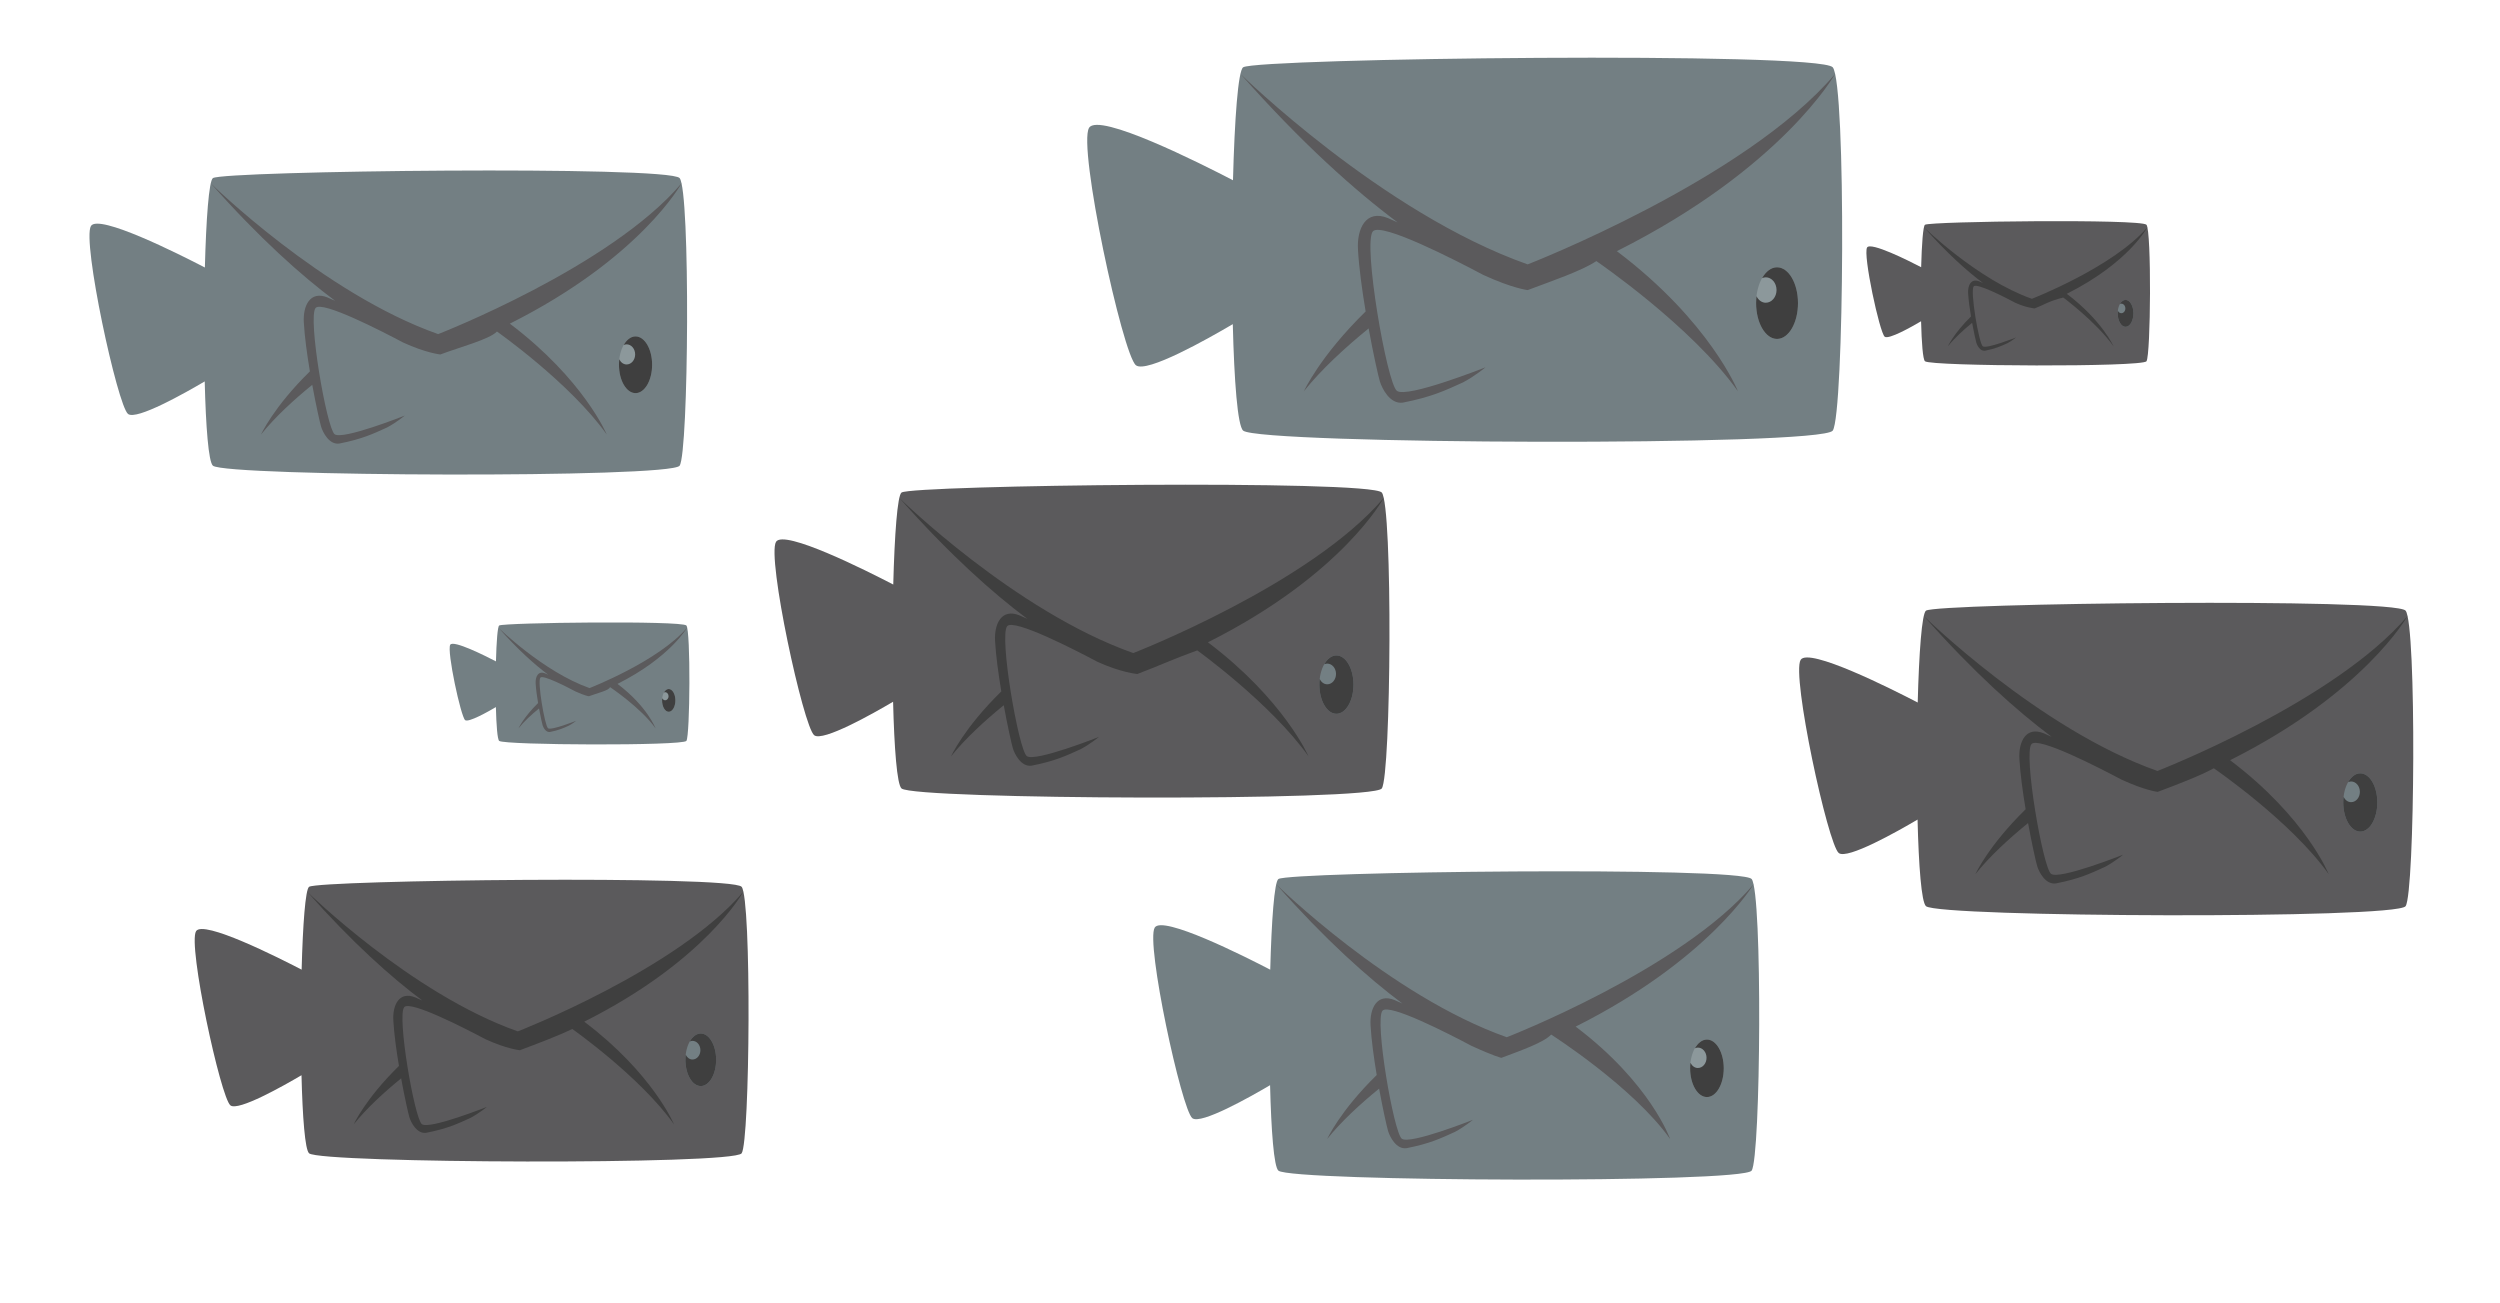 <?xml version="1.0" encoding="utf-8"?>
<!-- Generator: Adobe Illustrator 17.0.0, SVG Export Plug-In . SVG Version: 6.00 Build 0)  -->
<!DOCTYPE svg PUBLIC "-//W3C//DTD SVG 1.1//EN" "http://www.w3.org/Graphics/SVG/1.1/DTD/svg11.dtd">
<svg version="1.1" id="Layer_1" xmlns="http://www.w3.org/2000/svg" xmlns:xlink="http://www.w3.org/1999/xlink" x="0px" y="0px"
	 width="332px" height="173px" viewBox="0 0 332 173" enable-background="new 0 0 332 173" xml:space="preserve">
<g>
	<path fill="#5B5A5C" d="M285.051,29.848c-0.684-0.798-28.73-0.456-29.414,0c-0.253,0.169-0.428,2.603-0.508,5.636
		c-1.634-0.849-6.696-3.395-7.179-2.618c-0.577,0.927,1.674,11.335,2.338,11.85c0.528,0.41,3.595-1.324,4.831-2.053
		c0.07,2.831,0.238,5.073,0.518,5.313c0.798,0.684,28.844,0.798,29.414,0C285.621,47.177,285.735,30.646,285.051,29.848z"/>
	<ellipse fill="#737F83" cx="282.273" cy="41.614" rx="1.045" ry="1.787"/>
	<path fill="#3F3F3F" d="M282.273,39.827c-0.294,0-0.558,0.209-0.748,0.543c0.058-0.025,0.119-0.044,0.185-0.044
		c0.297,0,0.539,0.284,0.539,0.634c0,0.35-0.241,0.634-0.539,0.634c-0.2,0-0.368-0.135-0.461-0.326
		c-0.013,0.112-0.02,0.227-0.02,0.345c0,0.987,0.468,1.787,1.045,1.787c0.577,0,1.045-0.8,1.045-1.787S282.85,39.827,282.273,39.827
		z"/>
	<path fill="#3F3F3F" d="M285.171,30.178c-4.498,5.29-15.34,9.503-15.34,9.503c-7.268-2.565-14.329-9.503-14.329-9.503
		c3.064,3.457,5.697,5.808,7.841,7.408c-0.179-0.084-0.342-0.157-0.48-0.214c-1.107-0.451-1.561,0.534-1.496,1.578
		c0.05,0.898,0.204,2.017,0.382,3.079c-2.298,2.251-3.08,3.979-3.08,3.979c0.87-1.086,2.047-2.169,3.229-3.132
		c0.24,1.308,0.484,2.392,0.56,2.64c0.105,0.345,0.502,1.152,1.147,1.062c1.446-0.285,2.113-0.606,3.007-1.012
		c0.607-0.322,1.118-0.752,1.118-0.752s-3.923,1.56-4.422,1.174c-0.5-0.386-1.709-7.39-1.195-7.96
		c0.419-0.464,4.147,1.454,5.507,2.177c1.444,0.666,2.583,0.757,2.583,0.757c1.234-0.465,1.8-0.951,3.8-1.448
		c0,0.001,0,0.002,0,0.003c0,0,4.379,3.241,6.689,6.49c0,0-1.56-3.467-6.224-6.987C282.726,34.877,285.171,30.178,285.171,30.178z"
		/>
</g>
<g>
	<path fill="#737F83" d="M243.386,8.936c-1.821-2.124-76.473-1.214-78.294,0c-0.674,0.449-1.14,6.928-1.352,15.001
		c-4.35-2.26-17.822-9.036-19.108-6.969c-1.536,2.469,4.456,30.171,6.224,31.542c1.406,1.09,9.569-3.525,12.859-5.464
		c0.187,7.534,0.633,13.503,1.378,14.141c2.124,1.821,76.777,2.124,78.294,0C244.903,55.063,245.207,11.061,243.386,8.936z"/>
	<ellipse fill="#8C989B" cx="235.991" cy="40.255" rx="2.781" ry="4.756"/>
	<path fill="#3F3F3F" d="M235.991,35.498c-0.782,0-1.486,0.556-1.991,1.445c0.155-0.067,0.317-0.117,0.491-0.117
		c0.792,0,1.434,0.756,1.434,1.689c0,0.932-0.642,1.688-1.434,1.688c-0.533,0-0.98-0.358-1.227-0.867
		c-0.034,0.297-0.054,0.603-0.054,0.918c0,2.627,1.245,4.756,2.781,4.756c1.536,0,2.781-2.129,2.781-4.756
		S237.527,35.498,235.991,35.498z"/>
	<path fill="#5B5A5C" d="M243.705,9.816c-11.971,14.081-40.832,25.294-40.832,25.294c-19.346-6.828-38.141-25.294-38.141-25.294
		c8.155,9.202,15.164,15.459,20.871,19.718c-0.477-0.225-0.911-0.419-1.279-0.569c-2.947-1.202-4.154,1.422-3.983,4.2
		c0.133,2.39,0.543,5.369,1.017,8.196c-6.117,5.993-8.198,10.591-8.198,10.591c2.316-2.891,5.449-5.773,8.594-8.337
		c0.639,3.483,1.289,6.368,1.49,7.028c0.28,0.919,1.336,3.067,3.054,2.826c3.848-0.759,5.625-1.613,8.004-2.693
		c1.615-0.858,2.975-2,2.975-2s-10.442,4.153-11.771,3.126c-1.33-1.027-4.549-19.671-3.181-21.186
		c1.116-1.236,11.038,3.87,14.658,5.795c3.845,1.774,5.89,2.014,5.89,2.014c3.284-1.238,7.129-2.532,9.129-3.855
		c0,0.003,0,0.005,0,0.007c0,0,12.641,8.626,18.791,17.274c0,0-3.66-9.228-16.074-18.598
		C236.704,22.322,243.705,9.816,243.705,9.816z"/>
</g>
<g>
	<path fill="#737F83" d="M91.155,83.067c-0.578-0.675-24.285-0.385-24.863,0c-0.214,0.143-0.362,2.2-0.429,4.764
		c-1.381-0.718-5.659-2.87-6.068-2.213c-0.488,0.784,1.415,9.581,1.976,10.017c0.446,0.346,3.039-1.119,4.083-1.735
		c0.06,2.393,0.201,4.288,0.437,4.491c0.675,0.578,24.381,0.675,24.863,0C91.637,97.715,91.733,83.741,91.155,83.067z"/>
	<ellipse fill="#8C989B" cx="88.807" cy="93.012" rx="0.883" ry="1.51"/>
	<path fill="#3F3F3F" d="M88.807,91.502c-0.248,0-0.472,0.177-0.632,0.459c0.049-0.021,0.101-0.037,0.156-0.037
		c0.251,0,0.455,0.24,0.455,0.536c0,0.296-0.204,0.536-0.455,0.536c-0.169,0-0.311-0.114-0.39-0.275
		c-0.011,0.094-0.017,0.192-0.017,0.291c0,0.834,0.395,1.51,0.883,1.51s0.883-0.676,0.883-1.51S89.294,91.502,88.807,91.502z"/>
	<path fill="#5B5A5C" d="M91.256,83.346c-3.802,4.471-12.966,8.032-12.966,8.032c-6.143-2.168-12.112-8.032-12.112-8.032
		c2.59,2.922,4.816,4.909,6.628,6.261c-0.152-0.071-0.289-0.133-0.406-0.181c-0.936-0.382-1.319,0.452-1.265,1.334
		c0.042,0.759,0.172,1.705,0.323,2.603c-1.943,1.903-2.603,3.363-2.603,3.363c0.736-0.918,1.73-1.833,2.729-2.647
		c0.203,1.106,0.409,2.022,0.473,2.232c0.089,0.292,0.424,0.974,0.97,0.897c1.222-0.241,1.786-0.512,2.542-0.855
		c0.513-0.273,0.945-0.635,0.945-0.635s-3.316,1.319-3.738,0.993c-0.422-0.326-1.445-6.247-1.01-6.728
		c0.354-0.392,3.505,1.229,4.655,1.84c1.221,0.563,1.776,0.64,1.776,0.64C79.238,92.07,81,91.659,81,91.239c0,0.001,0,0.001,0,0.002
		c0,0,4.108,2.739,6.061,5.486c0,0-1.115-2.93-5.057-5.906C88.986,87.318,91.256,83.346,91.256,83.346z"/>
</g>
<g>
	<path fill="#5B5A5C" d="M183.5,65.407c-1.483-1.73-62.292-0.989-63.775,0c-0.549,0.366-0.928,5.643-1.101,12.219
		c-3.543-1.841-14.517-7.361-15.565-5.677c-1.251,2.011,3.629,24.576,5.069,25.693c1.145,0.888,7.795-2.871,10.474-4.451
		c0.153,6.137,0.516,10.999,1.122,11.519c1.73,1.483,62.539,1.73,63.775,0C184.736,102.98,184.983,67.137,183.5,65.407z"/>
	<ellipse fill="#737F83" cx="177.477" cy="90.918" rx="2.265" ry="3.874"/>
	<path fill="#3F3F3F" d="M177.477,87.043c-0.637,0-1.21,0.453-1.622,1.177c0.126-0.055,0.258-0.095,0.4-0.095
		c0.645,0,1.168,0.616,1.168,1.375c0,0.76-0.523,1.375-1.168,1.375c-0.434,0-0.798-0.292-0.999-0.706
		c-0.028,0.242-0.044,0.491-0.044,0.747c0,2.14,1.014,3.874,2.265,3.874c1.251,0,2.265-1.735,2.265-3.874
		C179.742,88.778,178.728,87.043,177.477,87.043z"/>
	<path fill="#3F3F3F" d="M183.76,66.124c-9.751,11.47-33.26,20.603-33.26,20.603c-15.758-5.562-31.068-20.603-31.068-20.603
		c6.643,7.496,12.352,12.592,17.001,16.061c-0.389-0.183-0.742-0.341-1.042-0.463c-2.4-0.979-3.383,1.159-3.244,3.421
		c0.108,1.947,0.442,4.373,0.828,6.676c-4.983,4.881-6.678,8.627-6.678,8.627c1.887-2.355,4.438-4.702,7-6.791
		c0.52,2.837,1.05,5.187,1.214,5.725c0.228,0.749,1.088,2.498,2.487,2.302c3.134-0.618,4.582-1.314,6.52-2.194
		c1.315-0.699,2.423-1.629,2.423-1.629s-8.505,3.383-9.588,2.546c-1.083-0.836-3.706-16.024-2.591-17.258
		c0.909-1.007,8.991,3.153,11.94,4.721c3.132,1.445,5.33,1.641,5.33,1.641c2.675-1.008,4.969-2.062,7.969-3.14
		c0,0.002,0,0.004,0,0.006c0,0,9.764,7.026,14.773,14.071c0,0-3.247-7.516-13.36-15.15C178.324,76.311,183.76,66.124,183.76,66.124z
		"/>
</g>
<g>
	<path fill="#5B5A5C" d="M98.487,117.766c-1.336-1.558-56.102-0.891-57.438,0c-0.494,0.33-0.836,5.082-0.992,11.005
		c-3.191-1.658-13.075-6.629-14.018-5.113c-1.127,1.811,3.269,22.134,4.566,23.14c1.031,0.8,7.02-2.586,9.434-4.009
		c0.137,5.527,0.465,9.906,1.011,10.374c1.558,1.336,56.325,1.558,57.438,0C99.6,151.605,99.823,119.324,98.487,117.766z"/>
	<ellipse fill="#737F83" cx="93.062" cy="140.741" rx="2.04" ry="3.489"/>
	<path fill="#3F3F3F" d="M93.062,137.252c-0.574,0-1.09,0.408-1.461,1.06c0.113-0.049,0.233-0.086,0.361-0.086
		c0.581,0,1.052,0.555,1.052,1.239c0,0.684-0.471,1.239-1.052,1.239c-0.391,0-0.719-0.263-0.9-0.636
		c-0.025,0.218-0.04,0.443-0.04,0.673c0,1.927,0.913,3.489,2.04,3.489c1.127,0,2.04-1.562,2.04-3.489
		C95.102,138.814,94.189,137.252,93.062,137.252z"/>
	<path fill="#3F3F3F" d="M98.721,118.411c-8.782,10.33-29.955,18.556-29.955,18.556c-14.193-5.009-27.981-18.556-27.981-18.556
		c5.983,6.751,11.125,11.341,15.311,14.465c-0.35-0.165-0.668-0.307-0.938-0.417c-2.162-0.882-3.047,1.044-2.922,3.082
		c0.098,1.753,0.398,3.939,0.746,6.013c-4.488,4.396-6.015,7.77-6.015,7.77c1.699-2.121,3.997-4.235,6.304-6.116
		c0.469,2.555,0.946,4.671,1.093,5.156c0.205,0.674,0.98,2.25,2.24,2.073c2.823-0.557,4.127-1.183,5.872-1.976
		c1.185-0.63,2.182-1.467,2.182-1.467s-7.66,3.047-8.636,2.293c-0.975-0.753-3.337-14.431-2.334-15.543
		c0.819-0.907,8.097,2.839,10.753,4.251c2.82,1.301,4.59,1.478,4.59,1.478c2.409-0.908,4.967-1.857,6.967-2.828
		c0,0.002,0,0.003,0,0.005c0,0,9.005,6.328,13.516,12.673c0,0-2.819-6.77-11.927-13.644
		C93.72,127.586,98.721,118.411,98.721,118.411z"/>
</g>
<g>
	<path fill="#737F83" d="M90.254,23.65c-1.441-1.682-60.536-0.961-61.977,0c-0.533,0.356-0.902,5.484-1.07,11.875
		c-3.444-1.789-14.108-7.153-15.126-5.517c-1.216,1.954,3.527,23.883,4.926,24.969c1.113,0.863,7.575-2.79,10.179-4.325
		c0.148,5.964,0.501,10.689,1.09,11.194c1.682,1.441,60.776,1.682,61.977,0C91.455,60.164,91.695,25.332,90.254,23.65z"/>
	<ellipse fill="#8C989B" cx="84.4" cy="48.441" rx="2.201" ry="3.765"/>
	<path fill="#3F3F3F" d="M84.4,44.676c-0.619,0-1.176,0.44-1.576,1.144c0.122-0.053,0.251-0.092,0.389-0.092
		c0.627,0,1.135,0.598,1.135,1.337c0,0.738-0.508,1.337-1.135,1.337c-0.422,0-0.776-0.283-0.971-0.686
		c-0.027,0.235-0.043,0.478-0.043,0.726c0,2.079,0.985,3.765,2.201,3.765s2.201-1.686,2.201-3.765
		C86.602,46.362,85.616,44.676,84.4,44.676z"/>
	<path fill="#5B5A5C" d="M90.507,24.347C81.03,35.493,58.185,44.369,58.185,44.369C42.87,38.964,27.992,24.347,27.992,24.347
		c6.456,7.284,12.004,12.237,16.521,15.608c-0.378-0.178-0.721-0.332-1.012-0.45c-2.333-0.951-3.288,1.126-3.153,3.325
		c0.105,1.892,0.43,4.25,0.805,6.488c-4.842,4.744-6.49,8.384-6.49,8.384c1.834-2.289,4.313-4.57,6.803-6.599
		c0.506,2.757,1.02,5.041,1.179,5.563c0.221,0.728,1.057,2.428,2.417,2.237c3.046-0.601,4.453-1.277,6.336-2.132
		c1.278-0.679,2.355-1.583,2.355-1.583s-8.266,3.287-9.318,2.475c-1.053-0.813-3.601-15.572-2.518-16.771
		c0.884-0.978,8.737,3.064,11.603,4.587c3.043,1.404,4.958,1.595,4.958,1.595c2.6-0.98,6.522-2.004,7.522-3.051
		c0,0.002,0,0.004,0,0.006c0,0,9.711,6.828,14.579,13.674c0,0-3.045-7.304-12.872-14.722C85.113,34.246,90.507,24.347,90.507,24.347
		z"/>
</g>
<g>
	<path fill="#737F83" d="M232.617,116.733c-1.462-1.705-61.383-0.974-62.844,0c-0.541,0.361-0.915,5.561-1.085,12.041
		c-3.492-1.814-14.305-7.253-15.338-5.594c-1.233,1.981,3.576,24.217,4.995,25.318c1.128,0.875,7.681-2.829,10.321-4.386
		c0.15,6.048,0.508,10.838,1.106,11.35c1.705,1.461,61.626,1.705,62.844,0C233.835,153.758,234.078,118.438,232.617,116.733z"/>
	<ellipse fill="#8C989B" cx="226.681" cy="141.871" rx="2.232" ry="3.818"/>
	<path fill="#3F3F3F" d="M226.681,138.054c-0.628,0-1.193,0.446-1.598,1.16c0.124-0.054,0.255-0.094,0.394-0.094
		c0.635,0,1.151,0.607,1.151,1.355c0,0.748-0.515,1.355-1.151,1.355c-0.428,0-0.786-0.287-0.985-0.696
		c-0.027,0.239-0.043,0.484-0.043,0.737c0,2.108,0.999,3.818,2.232,3.818s2.232-1.709,2.232-3.818S227.914,138.054,226.681,138.054z
		"/>
	<path fill="#5B5A5C" d="M232.873,117.44c-9.609,11.302-32.774,20.303-32.774,20.303c-15.528-5.481-30.615-20.303-30.615-20.303
		c6.546,7.386,12.172,12.408,16.752,15.827c-0.383-0.18-0.731-0.336-1.027-0.457c-2.365-0.964-3.334,1.142-3.197,3.372
		c0.107,1.918,0.436,4.309,0.816,6.579c-4.91,4.81-6.581,8.501-6.581,8.501c1.859-2.321,4.374-4.634,6.898-6.692
		c0.513,2.795,1.035,5.111,1.196,5.641c0.225,0.738,1.072,2.462,2.451,2.268c3.089-0.609,4.515-1.294,6.424-2.162
		c1.296-0.689,2.388-1.606,2.388-1.606s-8.381,3.333-9.449,2.509c-1.067-0.824-3.652-15.79-2.553-17.006
		c0.896-0.992,8.859,3.107,11.766,4.652c3.086,1.424,4.015,1.617,4.015,1.617c2.636-0.993,5.616-2.032,6.616-3.094
		c0,0.002,0,0.004,0,0.006c0,0,10.859,6.923,15.795,13.866c0,0-2.582-7.407-12.546-14.928
		C226.898,127.478,232.873,117.44,232.873,117.44z"/>
</g>
<g>
	<path fill="#5B5A5C" d="M319.462,81.092c-1.481-1.728-62.209-0.987-63.69,0c-0.548,0.365-0.927,5.636-1.1,12.203
		c-3.539-1.838-14.498-7.351-15.544-5.669c-1.25,2.008,3.625,24.543,5.063,25.659c1.143,0.887,7.784-2.868,10.46-4.445
		c0.152,6.129,0.515,10.984,1.121,11.503c1.728,1.481,62.456,1.728,63.69,0C320.696,118.615,320.943,82.82,319.462,81.092z"/>
	<ellipse fill="#737F83" cx="313.446" cy="106.569" rx="2.262" ry="3.869"/>
	<path fill="#3F3F3F" d="M313.446,102.7c-0.636,0-1.209,0.452-1.62,1.175c0.126-0.055,0.258-0.095,0.4-0.095
		c0.644,0,1.166,0.615,1.166,1.374c0,0.759-0.522,1.373-1.166,1.373c-0.434,0-0.797-0.291-0.998-0.705
		c-0.028,0.242-0.044,0.491-0.044,0.746c0,2.137,1.013,3.869,2.262,3.869c1.249,0,2.262-1.732,2.262-3.869
		C315.708,104.432,314.696,102.7,313.446,102.7z"/>
	<path fill="#3F3F3F" d="M319.721,81.808c-9.738,11.454-33.215,20.576-33.215,20.576c-15.737-5.554-31.027-20.576-31.027-20.576
		c6.634,7.486,12.336,12.575,16.978,16.04c-0.388-0.183-0.741-0.341-1.04-0.463c-2.397-0.977-3.379,1.157-3.24,3.417
		c0.108,1.944,0.442,4.367,0.827,6.667c-4.976,4.875-6.669,8.616-6.669,8.616c1.884-2.352,4.432-4.696,6.991-6.782
		c0.52,2.833,1.049,5.18,1.212,5.717c0.228,0.748,1.087,2.495,2.484,2.299c3.13-0.617,4.576-1.312,6.511-2.191
		c1.314-0.698,2.42-1.627,2.42-1.627s-8.494,3.378-9.576,2.543c-1.082-0.835-3.701-16.002-2.588-17.235
		c0.908-1.005,8.979,3.148,11.924,4.714c3.127,1.443,4.826,1.639,4.826,1.639c2.671-1.007,5.461-2.06,7.461-3.136
		c0,0.002,0,0.004,0,0.006c0,0,10.249,7.017,15.251,14.052c0,0-2.995-7.506-13.093-15.129
		C314.044,91.981,319.721,81.808,319.721,81.808z"/>
</g>
</svg>
